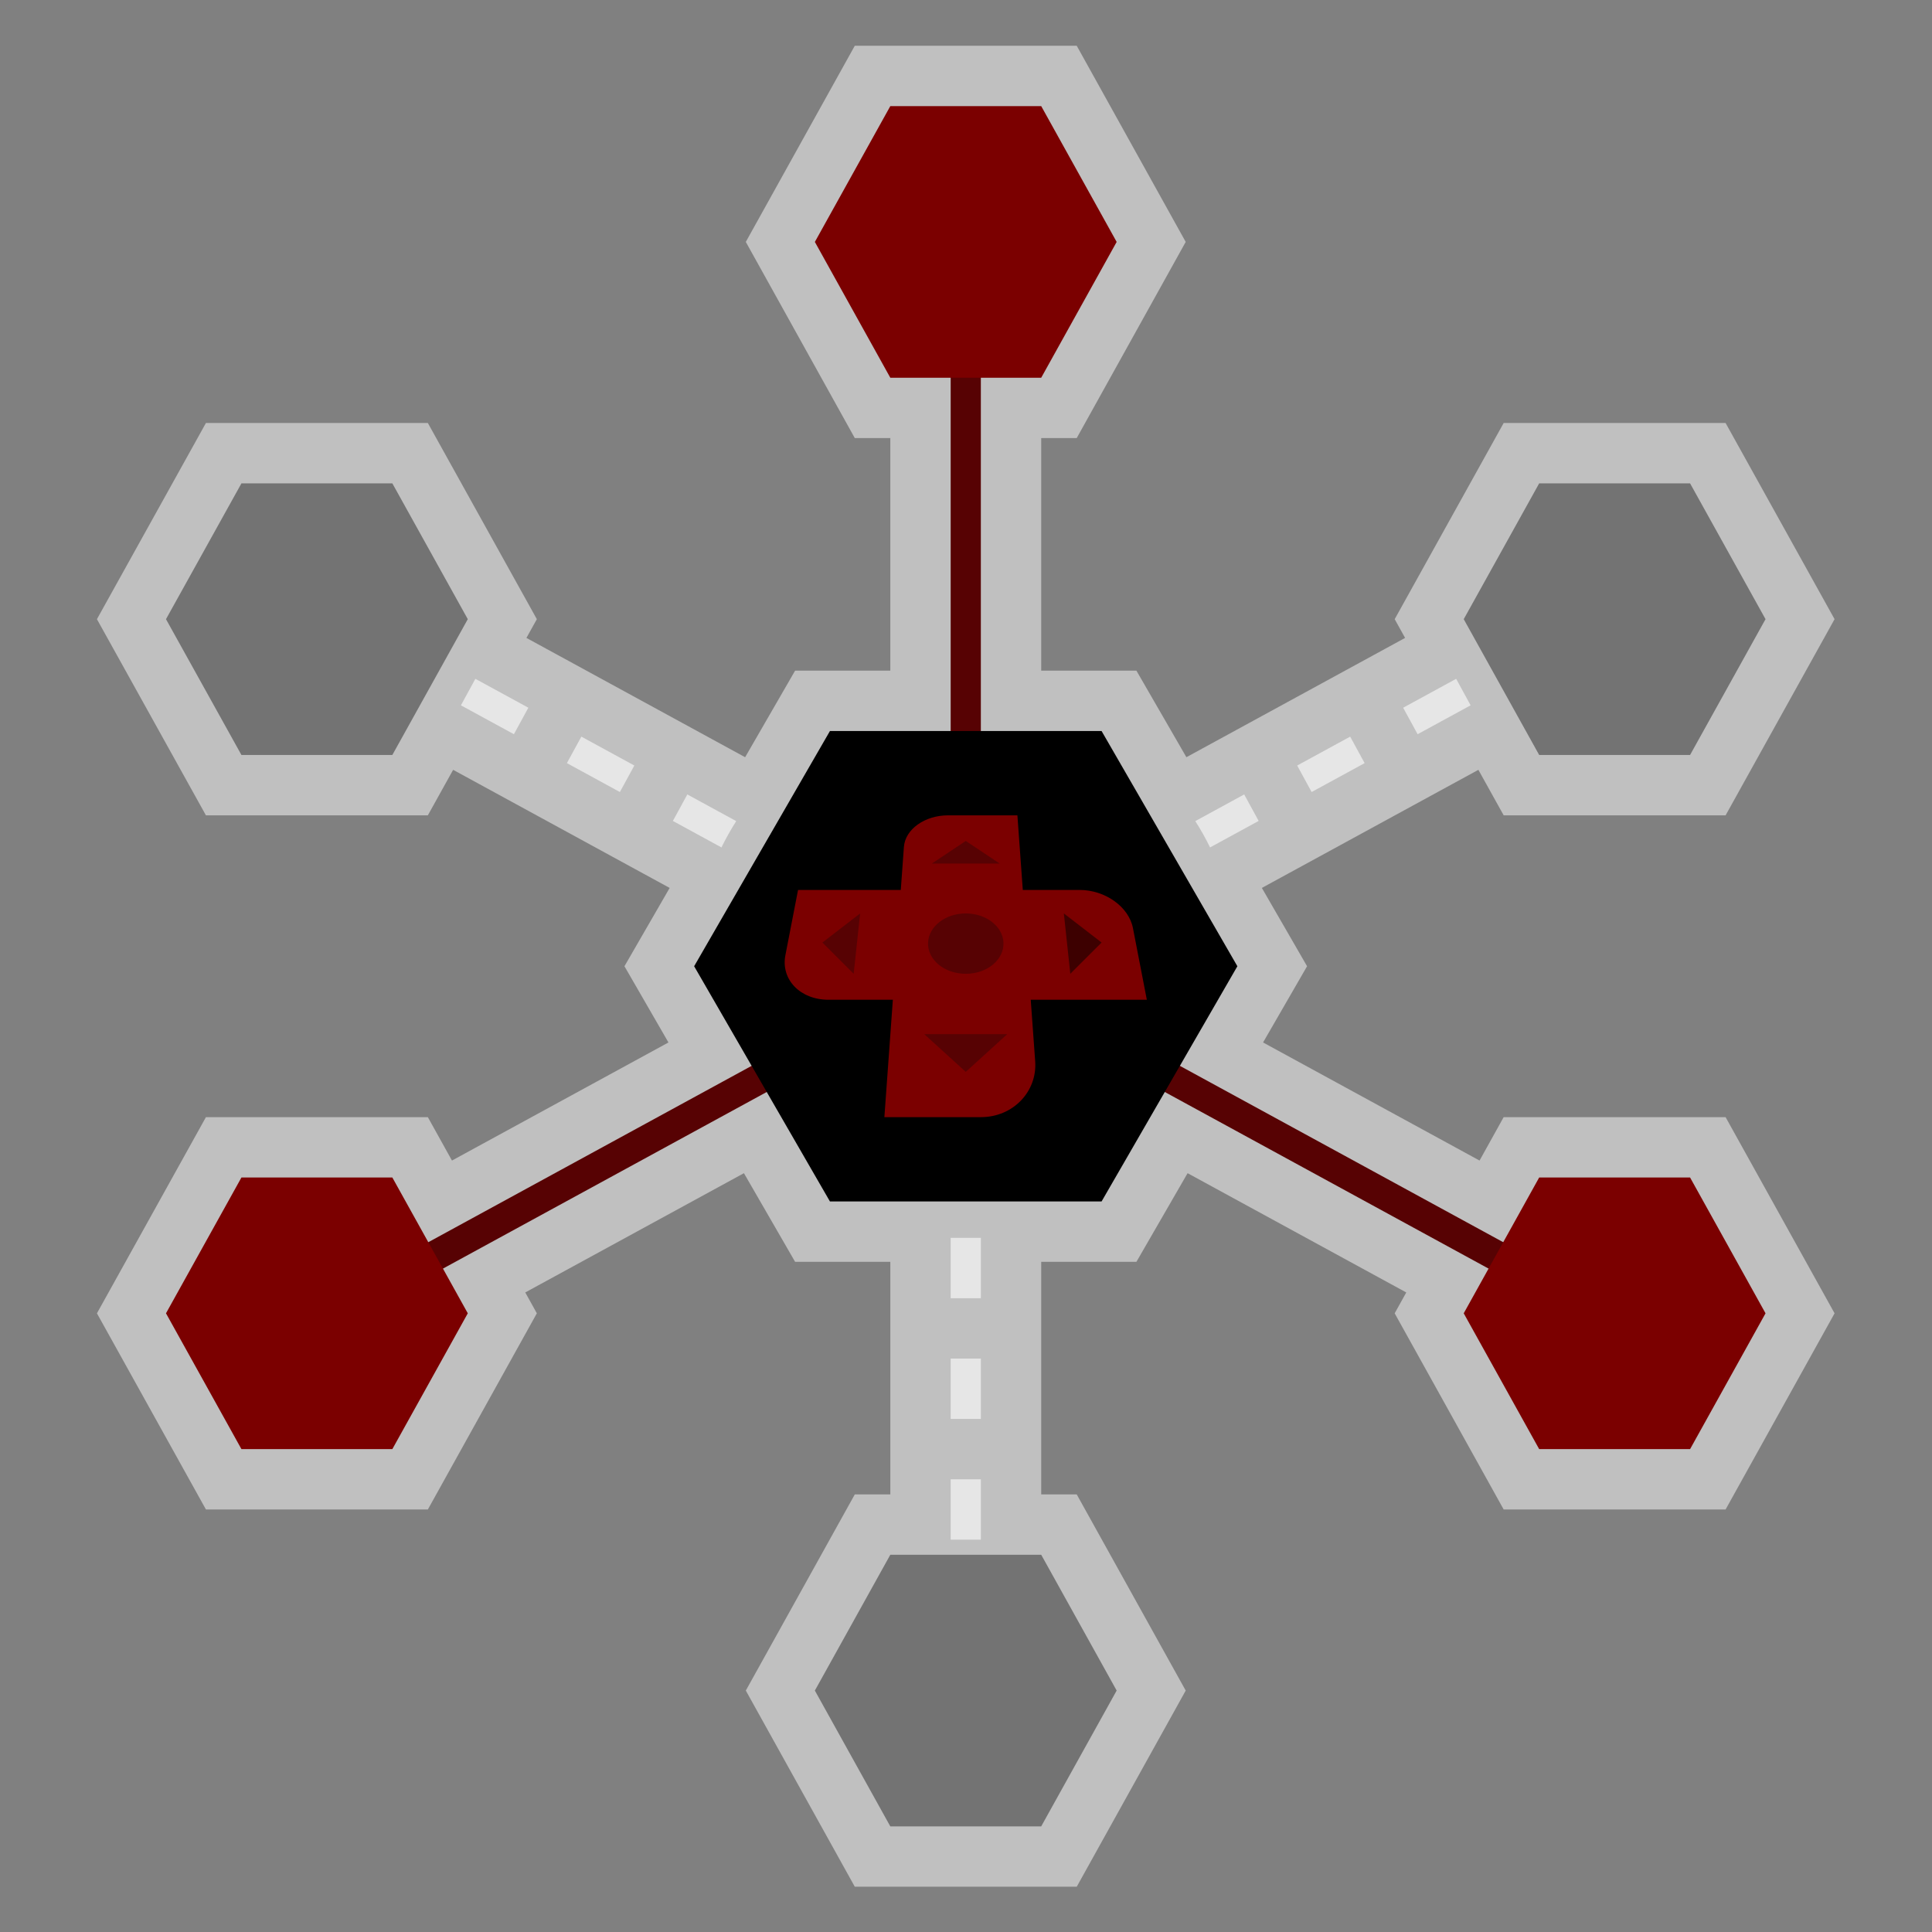 <?xml version="1.0" encoding="UTF-8" standalone="no"?>
<svg
   xmlns:dc="http://purl.org/dc/elements/1.1/"
   xmlns:cc="http://creativecommons.org/ns#"
   xmlns:rdf="http://www.w3.org/1999/02/22-rdf-syntax-ns#"
   xmlns:svg="http://www.w3.org/2000/svg"
   xmlns="http://www.w3.org/2000/svg"
   viewBox="0 0 341.333 341.333"
   height="256"
   width="256"
   xml:space="preserve"
   id="svg2"
   version="1.1"><rect x="0" y="0" width="341.333" height="341.333" fill="#808080" stroke="none"/><defs
     id="defs6"><clipPath
       id="clipPath18"
       clipPathUnits="userSpaceOnUse"><path
         id="path16"
         d="M 0,256 H 256 V 0 H 0 Z" /></clipPath><clipPath
       id="clipPath26"
       clipPathUnits="userSpaceOnUse"><path
         id="path24"
         d="M 12.848,250 H 243.152 V 6 H 12.848 Z" /></clipPath><clipPath
       id="clipPath52"
       clipPathUnits="userSpaceOnUse"><path
         id="path50"
         d="M 0,256 H 256 V 0 H 0 Z" /></clipPath></defs><g
     transform="matrix(1.333,0,0,-1.333,0,341.333)"
     id="g10"><g
       id="g12"><g
         clip-path="url(#clipPath18)"
         id="g14"><g
           id="g20"><g
             id="g22" /><g
             id="g34"><g
               style="opacity:0.5"
               id="g32"
               clip-path="url(#clipPath26)"><g
                 id="g30"
                 transform="translate(230.993,103.885)"><path
                   id="path28"
                   style="fill:#ffffff;fill-opacity:1;fill-rule:nonzero;stroke:none"
                   d="m 0,0 -2.286,4.115 h -4.707 -20 -4.707 L -33.986,0 l -0.91,-1.638 -28.692,15.651 3.523,6.102 2.309,4 -2.309,4 -3.683,6.379 3.404,1.857 7.026,3.831 -0.001,10e-4 7.022,3.83 7.024,3.831 4.222,2.302 1.065,-1.916 2.286,-4.115 h 4.707 20 4.707 L 0,48.23 l 10,18 2.158,3.885 L 10,74 0,92 -2.286,96.115 h -4.707 -20 -4.707 L -33.986,92 l -10,-18 -2.159,-3.885 1.38,-2.484 -4.086,-2.229 -0.002,-0.001 -0.158,-0.086 -6.865,-3.744 h 10e-4 l -7.023,-3.831 -7.024,-3.831 v -10e-4 l -3.829,-2.088 -4.314,7.472 -2.309,4 h -4.619 -8 v 30.823 h 4.707 l 2.286,4.115 10,18 2.158,3.885 L -76,124 l -10,18 -2.286,4.115 h -4.707 -20 -4.707 l -2.286,-4.115 -10,-18 -2.159,-3.885 2.159,-3.885 10,-18 2.286,-4.115 h 4.707 V 63.292 h -8 -4.619 l -2.309,-4 -4.314,-7.472 -3.83,2.088 -7.023,3.832 -7.023,3.831 -0.002,0.001 v 0 l -3.12,1.702 -3.901,2.128 v -0.001 l -0.002,0.001 -4.086,2.229 1.381,2.484 L -162,74 l -10,18 -2.286,4.115 h -4.707 -20 -4.707 l -2.286,-4.115 -10,-18 -2.159,-3.885 2.159,-3.885 10,-18 2.286,-4.115 h 4.707 20 4.707 l 2.286,4.115 1.065,1.917 4.223,-2.303 7.023,-3.831 7.022,-3.831 0.002,-0.001 v 0 l 2.826,-1.541 4.195,-2.289 v 10e-4 l 0.002,-10e-4 3.404,-1.857 -3.683,-6.379 -2.309,-4 2.309,-4 3.523,-6.102 L -171.09,-1.638 -172,0 l -2.286,4.115 h -4.707 -20 -4.707 L -205.986,0 l -10,-18 -2.159,-3.885 2.159,-3.885 10,-18 2.286,-4.115 h 4.707 20 4.707 l 2.286,4.115 10,18 2.159,3.885 -1.536,2.764 28.982,15.808 4.474,-7.749 2.309,-4 h 4.619 8 v -4.823 -8 -8 -8 -2 h -4.707 l -2.286,-4.115 -10,-18 -2.159,-3.885 2.159,-3.885 10,-18 2.286,-4.115 h 4.707 20 4.707 l 2.286,4.115 10,18 2.158,3.885 L -76,-68 l -10,18 -2.286,4.115 h -4.707 v 2 8 8 8 4.823 h 8 4.619 l 2.309,4 4.474,7.749 28.982,-15.808 -1.536,-2.764 2.159,-3.885 10,-18 2.286,-4.115 h 4.707 20 4.707 L 0,-43.77 l 10,18 2.158,3.885 L 10,-18 Z" /></g></g></g></g></g></g><g
       transform="translate(126,228)"
       id="g36"><path
         id="path38"
         style="fill:#570203;fill-opacity:1;fill-rule:nonzero;stroke:none"
         d="m 0,0 v -98.813 l -86.958,-47.431 1.916,-3.512 87.042,47.478 87.042,-47.478 1.916,3.512 L 4,-98.813 V 0 Z" /></g><path
       id="path40"
       style="fill:#e6e6e6;fill-opacity:1;fill-rule:nonzero;stroke:none"
       d="m 126,84 h 4 v 8 h -4 z" /><path
       id="path42"
       style="fill:#e6e6e6;fill-opacity:1;fill-rule:nonzero;stroke:none"
       d="m 130,60 h -4 v -8 h 4 z" /><path
       id="path44"
       style="fill:#e6e6e6;fill-opacity:1;fill-rule:nonzero;stroke:none"
       d="m 130,76 h -4 v -8 h 4 z" /><g
       id="g46"><g
         clip-path="url(#clipPath52)"
         id="g48"><g
           transform="translate(97.577,147.236)"
           id="g54"><path
             id="path56"
             style="fill:#e6e6e6;fill-opacity:1;fill-rule:nonzero;stroke:none"
             d="M 0,0 -6.48,3.534 -8.395,0.022 -1.956,-3.49 C -1.369,-2.286 -0.712,-1.124 0,0" /></g><g
           transform="translate(77.051,158.433)"
           id="g58"><path
             id="path60"
             style="fill:#e6e6e6;fill-opacity:1;fill-rule:nonzero;stroke:none"
             d="m 0,0 -1.916,-3.512 7.023,-3.831 1.916,3.512 z" /></g><g
           transform="translate(48.958,173.756)"
           id="g62"><path
             id="path64"
             style="fill:#e6e6e6;fill-opacity:1;fill-rule:nonzero;stroke:none"
             d="m 0,0 -1.916,-3.512 7.023,-3.831 1.916,3.512 z" /></g><g
           transform="translate(201.935,166.413)"
           id="g66"><path
             id="path68"
             style="fill:#e6e6e6;fill-opacity:1;fill-rule:nonzero;stroke:none"
             d="M 0,0 7.023,3.831 5.107,7.343 -1.916,3.512 Z" /></g><g
           transform="translate(68.112,158.752)"
           id="g70"><path
             id="path72"
             style="fill:#e6e6e6;fill-opacity:1;fill-rule:nonzero;stroke:none"
             d="M 0,0 1.915,3.512 -5.108,7.342 -7.023,3.83 Z" /></g><g
           transform="translate(160.379,143.747)"
           id="g74"><path
             id="path76"
             style="fill:#e6e6e6;fill-opacity:1;fill-rule:nonzero;stroke:none"
             d="M 0,0 6.44,3.512 4.524,7.024 -1.956,3.49 C -1.243,2.366 -0.587,1.204 0,0" /></g><g
           transform="translate(187.889,158.752)"
           id="g78"><path
             id="path80"
             style="fill:#e6e6e6;fill-opacity:1;fill-rule:nonzero;stroke:none"
             d="M 0,0 7.023,3.83 5.107,7.342 -1.916,3.512 Z" /></g><g
           transform="translate(173.842,151.09)"
           id="g82"><path
             id="path84"
             style="fill:#e6e6e6;fill-opacity:1;fill-rule:nonzero;stroke:none"
             d="M 0,0 7.023,3.831 5.107,7.343 -1.916,3.512 Z" /></g><g
           transform="translate(146,159.177)"
           id="g86"><path
             id="path88"
             style="fill:#000000;fill-opacity:1;fill-rule:nonzero;stroke:none"
             d="m 0,0 h -36 l -18,-31.177 18,-31.177 H 0 l 18,31.177 z" /></g><g
           transform="translate(135.56,138.112)"
           id="g90"><path
             id="path92"
             style="fill:#7b0000;fill-opacity:1;fill-rule:nonzero;stroke:none"
             d="m 0,0 -0.715,9.888 h -9.198 c -3.062,0 -5.676,-1.834 -5.846,-4.191 L -16.171,0 h -13.617 l -1.679,-8.659 c -0.618,-3.187 1.933,-5.897 5.728,-5.897 h 8.516 l -1.124,-15.556 h 12.806 c 4.262,0 7.471,3.409 7.183,7.395 l -0.59,8.161 H 16.44 L 14.6,-5.063 C 14.046,-2.211 10.895,0 7.537,0 Z" /></g><g
           transform="translate(113.144,127)"
           id="g94"><path
             id="path96"
             style="fill:#570203;fill-opacity:1;fill-rule:nonzero;stroke:none"
             d="M 0,0 -4.144,4.142 0.856,8 Z" /></g><g
           transform="translate(128,144.606)"
           id="g98"><path
             id="path100"
             style="fill:#570203;fill-opacity:1;fill-rule:nonzero;stroke:none"
             d="m 0,0 4.5,-3 h -9 z" /></g><g
           transform="translate(128,114)"
           id="g102"><path
             id="path104"
             style="fill:#570203;fill-opacity:1;fill-rule:nonzero;stroke:none"
             d="m 0,0 -5.5,5 h 11 z" /></g><g
           transform="translate(128,127)"
           id="g106"><path
             id="path108"
             style="fill:#570203;fill-opacity:1;fill-rule:nonzero;stroke:none"
             d="M 0,0 C -2.862,0 -5.098,1.893 -4.997,4.144 -4.899,6.307 -2.663,8 0,8 2.664,8 4.899,6.307 4.997,4.144 5.098,1.893 2.863,0 0,0" /></g><g
           transform="translate(141.856,127)"
           id="g110"><path
             id="path112"
             style="fill:#3d0000;fill-opacity:1;fill-rule:nonzero;stroke:none"
             d="m 0,0 -0.855,8 5,-3.858 z" /></g><g
           transform="translate(52,192)"
           id="g114"><path
             id="path116"
             style="fill:#737373;fill-opacity:1;fill-rule:nonzero;stroke:none"
             d="m 0,0 h -20 l -10,-18 10,-18 H 0 l 10,18 z" /></g><g
           transform="translate(224,192)"
           id="g118"><path
             id="path120"
             style="fill:#737373;fill-opacity:1;fill-rule:nonzero;stroke:none"
             d="m 0,0 h -20 l -10,-18 10,-18 H 0 l 10,18 z" /></g><g
           transform="translate(138,50)"
           id="g122"><path
             id="path124"
             style="fill:#737373;fill-opacity:1;fill-rule:nonzero;stroke:none"
             d="m 0,0 h -20 l -10,-18 10,-18 H 0 l 10,18 z" /></g><g
           transform="translate(138,242)"
           id="g126"><path
             id="path128"
             style="fill:#7b0000;fill-opacity:1;fill-rule:nonzero;stroke:none"
             d="m 0,0 h -20 l -10,-18 10,-18 H 0 l 10,18 z" /></g><g
           transform="translate(52,100)"
           id="g130"><path
             id="path132"
             style="fill:#7b0000;fill-opacity:1;fill-rule:nonzero;stroke:none"
             d="m 0,0 h -20 l -10,-18 10,-18 H 0 l 10,18 z" /></g><g
           transform="translate(224,100)"
           id="g134"><path
             id="path136"
             style="fill:#7b0000;fill-opacity:1;fill-rule:nonzero;stroke:none"
             d="m 0,0 h -20 l -10,-18 10,-18 H 0 l 10,18 z" /></g></g></g></g></svg>